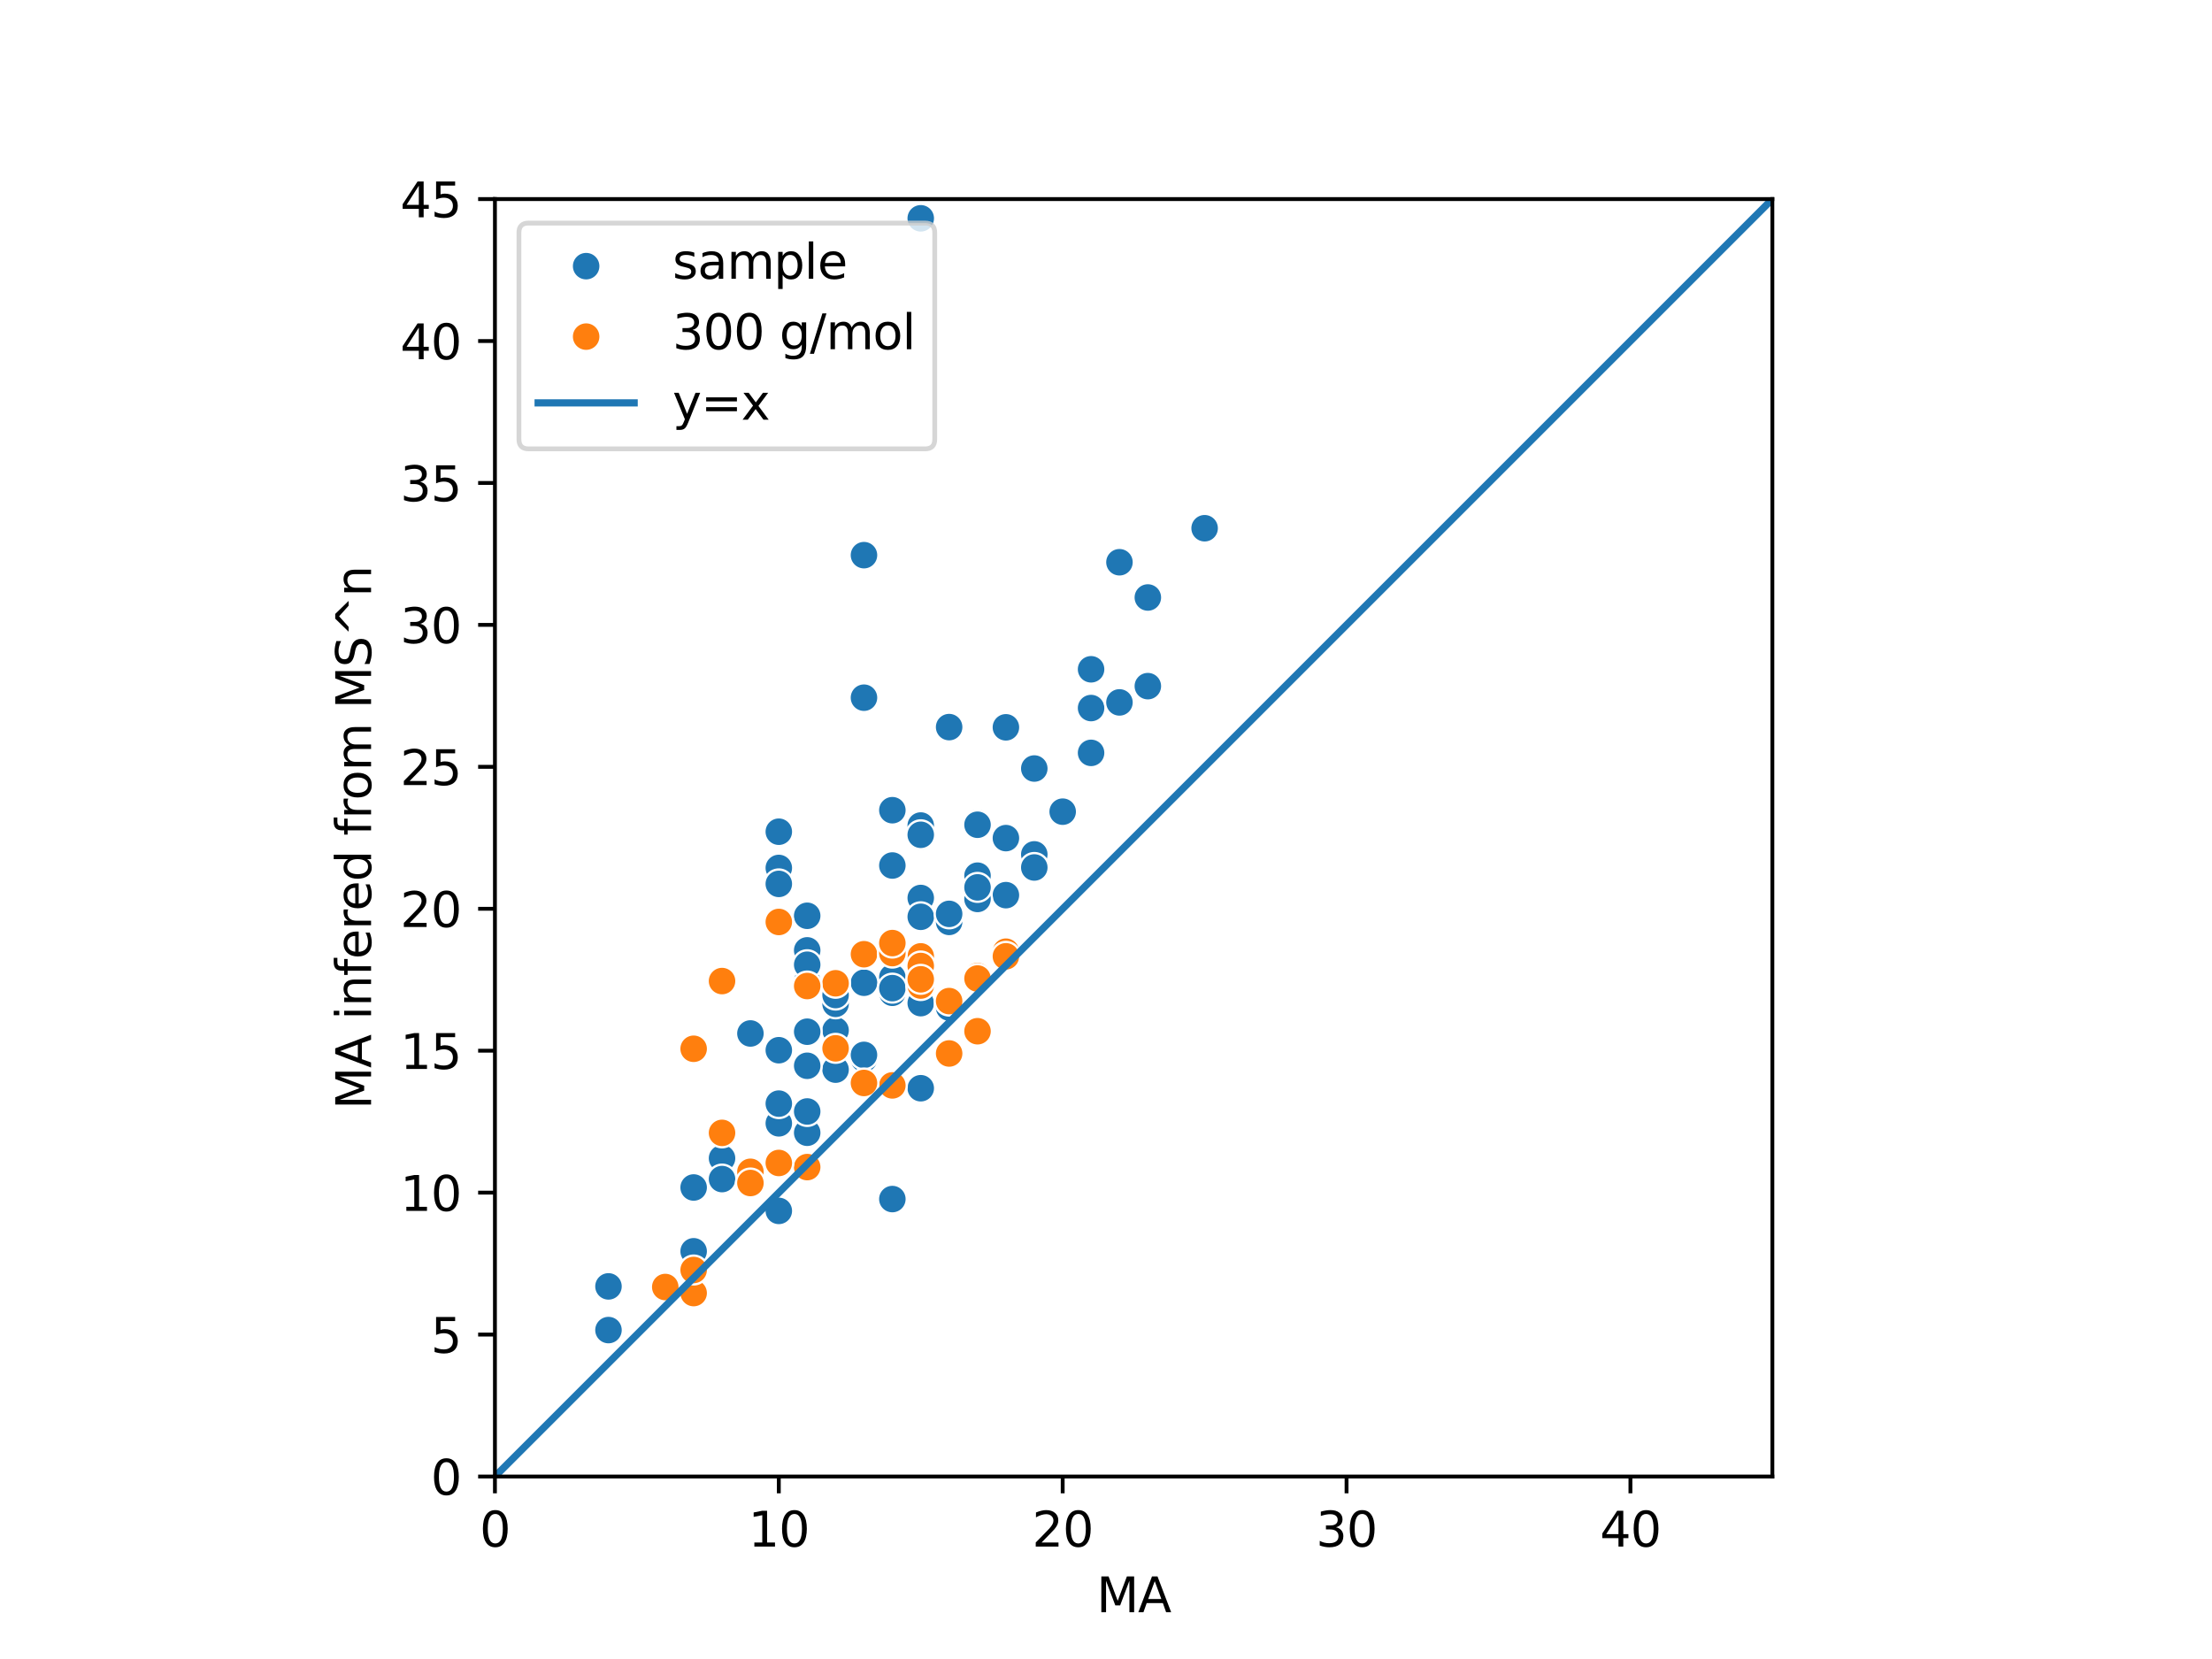<?xml version="1.0" encoding="utf-8" standalone="no"?>
<!DOCTYPE svg PUBLIC "-//W3C//DTD SVG 1.1//EN"
  "http://www.w3.org/Graphics/SVG/1.1/DTD/svg11.dtd">
<svg xmlns:xlink="http://www.w3.org/1999/xlink" width="460.8pt" height="345.6pt" viewBox="0 0 460.8 345.6" xmlns="http://www.w3.org/2000/svg" version="1.1">
 <defs>
  <style type="text/css">*{stroke-linejoin: round; stroke-linecap: butt}</style>
 </defs>
 <g id="figure_1">
  <g id="patch_1">
   <path d="M 0 345.6 
L 460.8 345.6 
L 460.8 0 
L 0 0 
z
" style="fill: #ffffff"/>
  </g>
  <g id="axes_1">
   <g id="patch_2">
    <path d="M 103.104 307.584 
L 369.216 307.584 
L 369.216 41.472 
L 103.104 41.472 
z
" style="fill: #ffffff"/>
   </g>
   <g id="PathCollection_1">
    <defs>
     <path id="mfd92e791ee" d="M 0 3 
C 0.796 3 1.559 2.684 2.121 2.121 
C 2.684 1.559 3 0.796 3 0 
C 3 -0.796 2.684 -1.559 2.121 -2.121 
C 1.559 -2.684 0.796 -3 0 -3 
C -0.796 -3 -1.559 -2.684 -2.121 -2.121 
C -2.684 -1.559 -3 -0.796 -3 0 
C -3 0.796 -2.684 1.559 -2.121 2.121 
C -1.559 2.684 -0.796 3 0 3 
z
" style="stroke: #ffffff; stroke-width: 0.48"/>
    </defs>
    <g clip-path="url(#p216f25a25f)">
     <use xlink:href="#mfd92e791ee" x="239.117" y="124.468" style="fill: #1f77b4; stroke: #ffffff; stroke-width: 0.48"/>
     <use xlink:href="#mfd92e791ee" x="203.635" y="171.425" style="fill: #1f77b4; stroke: #ffffff; stroke-width: 0.48"/>
     <use xlink:href="#mfd92e791ee" x="215.462" y="177.982" style="fill: #1f77b4; stroke: #ffffff; stroke-width: 0.48"/>
     <use xlink:href="#mfd92e791ee" x="162.24" y="180.811" style="fill: #1f77b4; stroke: #ffffff; stroke-width: 0.48"/>
     <use xlink:href="#mfd92e791ee" x="162.24" y="173.261" style="fill: #1f77b4; stroke: #ffffff; stroke-width: 0.48"/>
     <use xlink:href="#mfd92e791ee" x="191.808" y="171.971" style="fill: #1f77b4; stroke: #ffffff; stroke-width: 0.48"/>
     <use xlink:href="#mfd92e791ee" x="179.981" y="220.594" style="fill: #1f77b4; stroke: #ffffff; stroke-width: 0.48"/>
     <use xlink:href="#mfd92e791ee" x="162.24" y="218.779" style="fill: #1f77b4; stroke: #ffffff; stroke-width: 0.48"/>
     <use xlink:href="#mfd92e791ee" x="179.981" y="219.753" style="fill: #1f77b4; stroke: #ffffff; stroke-width: 0.48"/>
     <use xlink:href="#mfd92e791ee" x="185.894" y="168.781" style="fill: #1f77b4; stroke: #ffffff; stroke-width: 0.48"/>
     <use xlink:href="#mfd92e791ee" x="191.808" y="45.479" style="fill: #1f77b4; stroke: #ffffff; stroke-width: 0.48"/>
     <use xlink:href="#mfd92e791ee" x="174.067" y="214.642" style="fill: #1f77b4; stroke: #ffffff; stroke-width: 0.48"/>
     <use xlink:href="#mfd92e791ee" x="174.067" y="209.119" style="fill: #1f77b4; stroke: #ffffff; stroke-width: 0.48"/>
     <use xlink:href="#mfd92e791ee" x="197.722" y="192.05" style="fill: #1f77b4; stroke: #ffffff; stroke-width: 0.48"/>
     <use xlink:href="#mfd92e791ee" x="156.326" y="215.289" style="fill: #1f77b4; stroke: #ffffff; stroke-width: 0.48"/>
     <use xlink:href="#mfd92e791ee" x="203.635" y="182.418" style="fill: #1f77b4; stroke: #ffffff; stroke-width: 0.48"/>
     <use xlink:href="#mfd92e791ee" x="185.894" y="203.589" style="fill: #1f77b4; stroke: #ffffff; stroke-width: 0.48"/>
     <use xlink:href="#mfd92e791ee" x="191.808" y="187.068" style="fill: #1f77b4; stroke: #ffffff; stroke-width: 0.48"/>
     <use xlink:href="#mfd92e791ee" x="250.944" y="110.04" style="fill: #1f77b4; stroke: #ffffff; stroke-width: 0.48"/>
     <use xlink:href="#mfd92e791ee" x="150.413" y="241.291" style="fill: #1f77b4; stroke: #ffffff; stroke-width: 0.48"/>
     <use xlink:href="#mfd92e791ee" x="191.808" y="190.985" style="fill: #1f77b4; stroke: #ffffff; stroke-width: 0.48"/>
     <use xlink:href="#mfd92e791ee" x="239.117" y="142.936" style="fill: #1f77b4; stroke: #ffffff; stroke-width: 0.48"/>
     <use xlink:href="#mfd92e791ee" x="227.29" y="147.501" style="fill: #1f77b4; stroke: #ffffff; stroke-width: 0.48"/>
     <use xlink:href="#mfd92e791ee" x="227.29" y="139.426" style="fill: #1f77b4; stroke: #ffffff; stroke-width: 0.48"/>
     <use xlink:href="#mfd92e791ee" x="197.722" y="151.47" style="fill: #1f77b4; stroke: #ffffff; stroke-width: 0.48"/>
     <use xlink:href="#mfd92e791ee" x="233.203" y="146.324" style="fill: #1f77b4; stroke: #ffffff; stroke-width: 0.48"/>
     <use xlink:href="#mfd92e791ee" x="168.154" y="197.978" style="fill: #1f77b4; stroke: #ffffff; stroke-width: 0.48"/>
     <use xlink:href="#mfd92e791ee" x="191.808" y="174.271" style="fill: #1f77b4; stroke: #ffffff; stroke-width: 0.48"/>
     <use xlink:href="#mfd92e791ee" x="221.376" y="169.085" style="fill: #1f77b4; stroke: #ffffff; stroke-width: 0.48"/>
     <use xlink:href="#mfd92e791ee" x="185.894" y="206.818" style="fill: #1f77b4; stroke: #ffffff; stroke-width: 0.48"/>
     <use xlink:href="#mfd92e791ee" x="162.24" y="234.01" style="fill: #1f77b4; stroke: #ffffff; stroke-width: 0.48"/>
     <use xlink:href="#mfd92e791ee" x="168.154" y="214.923" style="fill: #1f77b4; stroke: #ffffff; stroke-width: 0.48"/>
     <use xlink:href="#mfd92e791ee" x="197.722" y="190.376" style="fill: #1f77b4; stroke: #ffffff; stroke-width: 0.48"/>
     <use xlink:href="#mfd92e791ee" x="144.499" y="260.666" style="fill: #1f77b4; stroke: #ffffff; stroke-width: 0.48"/>
     <use xlink:href="#mfd92e791ee" x="179.981" y="204.722" style="fill: #1f77b4; stroke: #ffffff; stroke-width: 0.48"/>
     <use xlink:href="#mfd92e791ee" x="227.29" y="156.837" style="fill: #1f77b4; stroke: #ffffff; stroke-width: 0.48"/>
     <use xlink:href="#mfd92e791ee" x="168.154" y="231.54" style="fill: #1f77b4; stroke: #ffffff; stroke-width: 0.48"/>
     <use xlink:href="#mfd92e791ee" x="191.808" y="173.901" style="fill: #1f77b4; stroke: #ffffff; stroke-width: 0.48"/>
     <use xlink:href="#mfd92e791ee" x="191.808" y="208.972" style="fill: #1f77b4; stroke: #ffffff; stroke-width: 0.48"/>
     <use xlink:href="#mfd92e791ee" x="191.808" y="226.698" style="fill: #1f77b4; stroke: #ffffff; stroke-width: 0.48"/>
     <use xlink:href="#mfd92e791ee" x="162.24" y="229.902" style="fill: #1f77b4; stroke: #ffffff; stroke-width: 0.48"/>
     <use xlink:href="#mfd92e791ee" x="168.154" y="190.774" style="fill: #1f77b4; stroke: #ffffff; stroke-width: 0.48"/>
     <use xlink:href="#mfd92e791ee" x="174.067" y="222.826" style="fill: #1f77b4; stroke: #ffffff; stroke-width: 0.48"/>
     <use xlink:href="#mfd92e791ee" x="215.462" y="180.711" style="fill: #1f77b4; stroke: #ffffff; stroke-width: 0.48"/>
     <use xlink:href="#mfd92e791ee" x="185.894" y="249.788" style="fill: #1f77b4; stroke: #ffffff; stroke-width: 0.48"/>
     <use xlink:href="#mfd92e791ee" x="215.462" y="160.097" style="fill: #1f77b4; stroke: #ffffff; stroke-width: 0.48"/>
     <use xlink:href="#mfd92e791ee" x="168.154" y="235.974" style="fill: #1f77b4; stroke: #ffffff; stroke-width: 0.48"/>
     <use xlink:href="#mfd92e791ee" x="209.549" y="174.593" style="fill: #1f77b4; stroke: #ffffff; stroke-width: 0.48"/>
     <use xlink:href="#mfd92e791ee" x="126.758" y="277.08" style="fill: #1f77b4; stroke: #ffffff; stroke-width: 0.48"/>
     <use xlink:href="#mfd92e791ee" x="126.758" y="267.979" style="fill: #1f77b4; stroke: #ffffff; stroke-width: 0.48"/>
     <use xlink:href="#mfd92e791ee" x="168.154" y="204.408" style="fill: #1f77b4; stroke: #ffffff; stroke-width: 0.48"/>
     <use xlink:href="#mfd92e791ee" x="144.499" y="247.376" style="fill: #1f77b4; stroke: #ffffff; stroke-width: 0.48"/>
     <use xlink:href="#mfd92e791ee" x="150.413" y="245.623" style="fill: #1f77b4; stroke: #ffffff; stroke-width: 0.48"/>
     <use xlink:href="#mfd92e791ee" x="209.549" y="186.476" style="fill: #1f77b4; stroke: #ffffff; stroke-width: 0.48"/>
     <use xlink:href="#mfd92e791ee" x="185.894" y="205.847" style="fill: #1f77b4; stroke: #ffffff; stroke-width: 0.48"/>
     <use xlink:href="#mfd92e791ee" x="209.549" y="151.515" style="fill: #1f77b4; stroke: #ffffff; stroke-width: 0.48"/>
     <use xlink:href="#mfd92e791ee" x="233.203" y="117.126" style="fill: #1f77b4; stroke: #ffffff; stroke-width: 0.48"/>
     <use xlink:href="#mfd92e791ee" x="203.635" y="171.811" style="fill: #1f77b4; stroke: #ffffff; stroke-width: 0.48"/>
     <use xlink:href="#mfd92e791ee" x="203.635" y="187.267" style="fill: #1f77b4; stroke: #ffffff; stroke-width: 0.48"/>
     <use xlink:href="#mfd92e791ee" x="174.067" y="206.457" style="fill: #1f77b4; stroke: #ffffff; stroke-width: 0.48"/>
     <use xlink:href="#mfd92e791ee" x="168.154" y="222.021" style="fill: #1f77b4; stroke: #ffffff; stroke-width: 0.48"/>
     <use xlink:href="#mfd92e791ee" x="162.24" y="252.251" style="fill: #1f77b4; stroke: #ffffff; stroke-width: 0.48"/>
     <use xlink:href="#mfd92e791ee" x="203.635" y="184.859" style="fill: #1f77b4; stroke: #ffffff; stroke-width: 0.48"/>
     <use xlink:href="#mfd92e791ee" x="185.894" y="180.302" style="fill: #1f77b4; stroke: #ffffff; stroke-width: 0.48"/>
     <use xlink:href="#mfd92e791ee" x="162.24" y="184.133" style="fill: #1f77b4; stroke: #ffffff; stroke-width: 0.48"/>
     <use xlink:href="#mfd92e791ee" x="197.722" y="209.886" style="fill: #1f77b4; stroke: #ffffff; stroke-width: 0.48"/>
     <use xlink:href="#mfd92e791ee" x="174.067" y="207.287" style="fill: #1f77b4; stroke: #ffffff; stroke-width: 0.48"/>
     <use xlink:href="#mfd92e791ee" x="179.981" y="145.341" style="fill: #1f77b4; stroke: #ffffff; stroke-width: 0.48"/>
     <use xlink:href="#mfd92e791ee" x="179.981" y="115.65" style="fill: #1f77b4; stroke: #ffffff; stroke-width: 0.48"/>
     <use xlink:href="#mfd92e791ee" x="168.154" y="200.971" style="fill: #1f77b4; stroke: #ffffff; stroke-width: 0.48"/>
     <use xlink:href="#mfd92e791ee" x="168.154" y="231.54" style="fill: #1f77b4; stroke: #ffffff; stroke-width: 0.48"/>
    </g>
   </g>
   <g id="PathCollection_2">
    <defs>
     <path id="m460947b43f" d="M 0 3 
C 0.796 3 1.559 2.684 2.121 2.121 
C 2.684 1.559 3 0.796 3 0 
C 3 -0.796 2.684 -1.559 2.121 -2.121 
C 1.559 -2.684 0.796 -3 0 -3 
C -0.796 -3 -1.559 -2.684 -2.121 -2.121 
C -2.684 -1.559 -3 -0.796 -3 0 
C -3 0.796 -2.684 1.559 -2.121 2.121 
C -1.559 2.684 -0.796 3 0 3 
z
" style="stroke: #ffffff; stroke-width: 0.48"/>
    </defs>
    <g clip-path="url(#p216f25a25f)">
     <use xlink:href="#m460947b43f" x="144.499" y="269.37" style="fill: #ff7f0e; stroke: #ffffff; stroke-width: 0.48"/>
     <use xlink:href="#m460947b43f" x="197.722" y="208.544" style="fill: #ff7f0e; stroke: #ffffff; stroke-width: 0.48"/>
     <use xlink:href="#m460947b43f" x="203.635" y="214.823" style="fill: #ff7f0e; stroke: #ffffff; stroke-width: 0.48"/>
     <use xlink:href="#m460947b43f" x="191.808" y="199.228" style="fill: #ff7f0e; stroke: #ffffff; stroke-width: 0.48"/>
     <use xlink:href="#m460947b43f" x="179.981" y="198.783" style="fill: #ff7f0e; stroke: #ffffff; stroke-width: 0.48"/>
     <use xlink:href="#m460947b43f" x="197.722" y="219.458" style="fill: #ff7f0e; stroke: #ffffff; stroke-width: 0.48"/>
     <use xlink:href="#m460947b43f" x="209.549" y="198.254" style="fill: #ff7f0e; stroke: #ffffff; stroke-width: 0.48"/>
     <use xlink:href="#m460947b43f" x="191.808" y="205.31" style="fill: #ff7f0e; stroke: #ffffff; stroke-width: 0.48"/>
     <use xlink:href="#m460947b43f" x="162.24" y="192.063" style="fill: #ff7f0e; stroke: #ffffff; stroke-width: 0.48"/>
     <use xlink:href="#m460947b43f" x="150.413" y="204.374" style="fill: #ff7f0e; stroke: #ffffff; stroke-width: 0.48"/>
     <use xlink:href="#m460947b43f" x="209.549" y="199.218" style="fill: #ff7f0e; stroke: #ffffff; stroke-width: 0.48"/>
     <use xlink:href="#m460947b43f" x="174.067" y="204.836" style="fill: #ff7f0e; stroke: #ffffff; stroke-width: 0.48"/>
     <use xlink:href="#m460947b43f" x="185.894" y="226.109" style="fill: #ff7f0e; stroke: #ffffff; stroke-width: 0.48"/>
     <use xlink:href="#m460947b43f" x="168.154" y="243.128" style="fill: #ff7f0e; stroke: #ffffff; stroke-width: 0.48"/>
     <use xlink:href="#m460947b43f" x="185.894" y="198.548" style="fill: #ff7f0e; stroke: #ffffff; stroke-width: 0.48"/>
     <use xlink:href="#m460947b43f" x="191.808" y="201.236" style="fill: #ff7f0e; stroke: #ffffff; stroke-width: 0.48"/>
     <use xlink:href="#m460947b43f" x="138.586" y="268.11" style="fill: #ff7f0e; stroke: #ffffff; stroke-width: 0.48"/>
     <use xlink:href="#m460947b43f" x="185.894" y="196.46" style="fill: #ff7f0e; stroke: #ffffff; stroke-width: 0.48"/>
     <use xlink:href="#m460947b43f" x="144.499" y="264.565" style="fill: #ff7f0e; stroke: #ffffff; stroke-width: 0.48"/>
     <use xlink:href="#m460947b43f" x="179.981" y="225.602" style="fill: #ff7f0e; stroke: #ffffff; stroke-width: 0.48"/>
     <use xlink:href="#m460947b43f" x="144.499" y="218.479" style="fill: #ff7f0e; stroke: #ffffff; stroke-width: 0.48"/>
     <use xlink:href="#m460947b43f" x="191.808" y="204.01" style="fill: #ff7f0e; stroke: #ffffff; stroke-width: 0.48"/>
     <use xlink:href="#m460947b43f" x="162.24" y="242.269" style="fill: #ff7f0e; stroke: #ffffff; stroke-width: 0.48"/>
     <use xlink:href="#m460947b43f" x="203.635" y="203.326" style="fill: #ff7f0e; stroke: #ffffff; stroke-width: 0.48"/>
     <use xlink:href="#m460947b43f" x="168.154" y="205.409" style="fill: #ff7f0e; stroke: #ffffff; stroke-width: 0.48"/>
     <use xlink:href="#m460947b43f" x="174.067" y="218.388" style="fill: #ff7f0e; stroke: #ffffff; stroke-width: 0.48"/>
     <use xlink:href="#m460947b43f" x="150.413" y="235.999" style="fill: #ff7f0e; stroke: #ffffff; stroke-width: 0.48"/>
     <use xlink:href="#m460947b43f" x="156.326" y="244.11" style="fill: #ff7f0e; stroke: #ffffff; stroke-width: 0.48"/>
     <use xlink:href="#m460947b43f" x="156.326" y="246.443" style="fill: #ff7f0e; stroke: #ffffff; stroke-width: 0.48"/>
     <use xlink:href="#m460947b43f" x="203.635" y="203.843" style="fill: #ff7f0e; stroke: #ffffff; stroke-width: 0.48"/>
    </g>
   </g>
   <g id="PolyCollection_1"/>
   <g id="matplotlib.axis_1">
    <g id="xtick_1">
     <g id="line2d_1">
      <defs>
       <path id="m823c37d76c" d="M 0 0 
L 0 3.5 
" style="stroke: #000000; stroke-width: 0.8"/>
      </defs>
      <g>
       <use xlink:href="#m823c37d76c" x="103.104" y="307.584" style="stroke: #000000; stroke-width: 0.8"/>
      </g>
     </g>
     <g id="text_1">
      <!-- 0 -->
      <g transform="translate(99.923 322.182) scale(0.1 -0.1)">
       <defs>
        <path id="DejaVuSans-30" d="M 2034 4250 
Q 1547 4250 1301 3770 
Q 1056 3291 1056 2328 
Q 1056 1369 1301 889 
Q 1547 409 2034 409 
Q 2525 409 2770 889 
Q 3016 1369 3016 2328 
Q 3016 3291 2770 3770 
Q 2525 4250 2034 4250 
z
M 2034 4750 
Q 2819 4750 3233 4129 
Q 3647 3509 3647 2328 
Q 3647 1150 3233 529 
Q 2819 -91 2034 -91 
Q 1250 -91 836 529 
Q 422 1150 422 2328 
Q 422 3509 836 4129 
Q 1250 4750 2034 4750 
z
" transform="scale(0.016)"/>
       </defs>
       <use xlink:href="#DejaVuSans-30"/>
      </g>
     </g>
    </g>
    <g id="xtick_2">
     <g id="line2d_2">
      <g>
       <use xlink:href="#m823c37d76c" x="162.24" y="307.584" style="stroke: #000000; stroke-width: 0.8"/>
      </g>
     </g>
     <g id="text_2">
      <!-- 10 -->
      <g transform="translate(155.877 322.182) scale(0.1 -0.1)">
       <defs>
        <path id="DejaVuSans-31" d="M 794 531 
L 1825 531 
L 1825 4091 
L 703 3866 
L 703 4441 
L 1819 4666 
L 2450 4666 
L 2450 531 
L 3481 531 
L 3481 0 
L 794 0 
L 794 531 
z
" transform="scale(0.016)"/>
       </defs>
       <use xlink:href="#DejaVuSans-31"/>
       <use xlink:href="#DejaVuSans-30" x="63.623"/>
      </g>
     </g>
    </g>
    <g id="xtick_3">
     <g id="line2d_3">
      <g>
       <use xlink:href="#m823c37d76c" x="221.376" y="307.584" style="stroke: #000000; stroke-width: 0.8"/>
      </g>
     </g>
     <g id="text_3">
      <!-- 20 -->
      <g transform="translate(215.013 322.182) scale(0.1 -0.1)">
       <defs>
        <path id="DejaVuSans-32" d="M 1228 531 
L 3431 531 
L 3431 0 
L 469 0 
L 469 531 
Q 828 903 1448 1529 
Q 2069 2156 2228 2338 
Q 2531 2678 2651 2914 
Q 2772 3150 2772 3378 
Q 2772 3750 2511 3984 
Q 2250 4219 1831 4219 
Q 1534 4219 1204 4116 
Q 875 4013 500 3803 
L 500 4441 
Q 881 4594 1212 4672 
Q 1544 4750 1819 4750 
Q 2544 4750 2975 4387 
Q 3406 4025 3406 3419 
Q 3406 3131 3298 2873 
Q 3191 2616 2906 2266 
Q 2828 2175 2409 1742 
Q 1991 1309 1228 531 
z
" transform="scale(0.016)"/>
       </defs>
       <use xlink:href="#DejaVuSans-32"/>
       <use xlink:href="#DejaVuSans-30" x="63.623"/>
      </g>
     </g>
    </g>
    <g id="xtick_4">
     <g id="line2d_4">
      <g>
       <use xlink:href="#m823c37d76c" x="280.512" y="307.584" style="stroke: #000000; stroke-width: 0.8"/>
      </g>
     </g>
     <g id="text_4">
      <!-- 30 -->
      <g transform="translate(274.149 322.182) scale(0.1 -0.1)">
       <defs>
        <path id="DejaVuSans-33" d="M 2597 2516 
Q 3050 2419 3304 2112 
Q 3559 1806 3559 1356 
Q 3559 666 3084 287 
Q 2609 -91 1734 -91 
Q 1441 -91 1130 -33 
Q 819 25 488 141 
L 488 750 
Q 750 597 1062 519 
Q 1375 441 1716 441 
Q 2309 441 2620 675 
Q 2931 909 2931 1356 
Q 2931 1769 2642 2001 
Q 2353 2234 1838 2234 
L 1294 2234 
L 1294 2753 
L 1863 2753 
Q 2328 2753 2575 2939 
Q 2822 3125 2822 3475 
Q 2822 3834 2567 4026 
Q 2313 4219 1838 4219 
Q 1578 4219 1281 4162 
Q 984 4106 628 3988 
L 628 4550 
Q 988 4650 1302 4700 
Q 1616 4750 1894 4750 
Q 2613 4750 3031 4423 
Q 3450 4097 3450 3541 
Q 3450 3153 3228 2886 
Q 3006 2619 2597 2516 
z
" transform="scale(0.016)"/>
       </defs>
       <use xlink:href="#DejaVuSans-33"/>
       <use xlink:href="#DejaVuSans-30" x="63.623"/>
      </g>
     </g>
    </g>
    <g id="xtick_5">
     <g id="line2d_5">
      <g>
       <use xlink:href="#m823c37d76c" x="339.648" y="307.584" style="stroke: #000000; stroke-width: 0.8"/>
      </g>
     </g>
     <g id="text_5">
      <!-- 40 -->
      <g transform="translate(333.286 322.182) scale(0.1 -0.1)">
       <defs>
        <path id="DejaVuSans-34" d="M 2419 4116 
L 825 1625 
L 2419 1625 
L 2419 4116 
z
M 2253 4666 
L 3047 4666 
L 3047 1625 
L 3713 1625 
L 3713 1100 
L 3047 1100 
L 3047 0 
L 2419 0 
L 2419 1100 
L 313 1100 
L 313 1709 
L 2253 4666 
z
" transform="scale(0.016)"/>
       </defs>
       <use xlink:href="#DejaVuSans-34"/>
       <use xlink:href="#DejaVuSans-30" x="63.623"/>
      </g>
     </g>
    </g>
    <g id="text_6">
     <!-- MA -->
     <g transform="translate(228.426 335.861) scale(0.1 -0.1)">
      <defs>
       <path id="DejaVuSans-4d" d="M 628 4666 
L 1569 4666 
L 2759 1491 
L 3956 4666 
L 4897 4666 
L 4897 0 
L 4281 0 
L 4281 4097 
L 3078 897 
L 2444 897 
L 1241 4097 
L 1241 0 
L 628 0 
L 628 4666 
z
" transform="scale(0.016)"/>
       <path id="DejaVuSans-41" d="M 2188 4044 
L 1331 1722 
L 3047 1722 
L 2188 4044 
z
M 1831 4666 
L 2547 4666 
L 4325 0 
L 3669 0 
L 3244 1197 
L 1141 1197 
L 716 0 
L 50 0 
L 1831 4666 
z
" transform="scale(0.016)"/>
      </defs>
      <use xlink:href="#DejaVuSans-4d"/>
      <use xlink:href="#DejaVuSans-41" x="86.279"/>
     </g>
    </g>
   </g>
   <g id="matplotlib.axis_2">
    <g id="ytick_1">
     <g id="line2d_6">
      <defs>
       <path id="mf40c6fdaac" d="M 0 0 
L -3.5 0 
" style="stroke: #000000; stroke-width: 0.8"/>
      </defs>
      <g>
       <use xlink:href="#mf40c6fdaac" x="103.104" y="307.584" style="stroke: #000000; stroke-width: 0.8"/>
      </g>
     </g>
     <g id="text_7">
      <!-- 0 -->
      <g transform="translate(89.742 311.383) scale(0.1 -0.1)">
       <use xlink:href="#DejaVuSans-30"/>
      </g>
     </g>
    </g>
    <g id="ytick_2">
     <g id="line2d_7">
      <g>
       <use xlink:href="#mf40c6fdaac" x="103.104" y="278.016" style="stroke: #000000; stroke-width: 0.8"/>
      </g>
     </g>
     <g id="text_8">
      <!-- 5 -->
      <g transform="translate(89.742 281.815) scale(0.1 -0.1)">
       <defs>
        <path id="DejaVuSans-35" d="M 691 4666 
L 3169 4666 
L 3169 4134 
L 1269 4134 
L 1269 2991 
Q 1406 3038 1543 3061 
Q 1681 3084 1819 3084 
Q 2600 3084 3056 2656 
Q 3513 2228 3513 1497 
Q 3513 744 3044 326 
Q 2575 -91 1722 -91 
Q 1428 -91 1123 -41 
Q 819 9 494 109 
L 494 744 
Q 775 591 1075 516 
Q 1375 441 1709 441 
Q 2250 441 2565 725 
Q 2881 1009 2881 1497 
Q 2881 1984 2565 2268 
Q 2250 2553 1709 2553 
Q 1456 2553 1204 2497 
Q 953 2441 691 2322 
L 691 4666 
z
" transform="scale(0.016)"/>
       </defs>
       <use xlink:href="#DejaVuSans-35"/>
      </g>
     </g>
    </g>
    <g id="ytick_3">
     <g id="line2d_8">
      <g>
       <use xlink:href="#mf40c6fdaac" x="103.104" y="248.448" style="stroke: #000000; stroke-width: 0.8"/>
      </g>
     </g>
     <g id="text_9">
      <!-- 10 -->
      <g transform="translate(83.379 252.247) scale(0.1 -0.1)">
       <use xlink:href="#DejaVuSans-31"/>
       <use xlink:href="#DejaVuSans-30" x="63.623"/>
      </g>
     </g>
    </g>
    <g id="ytick_4">
     <g id="line2d_9">
      <g>
       <use xlink:href="#mf40c6fdaac" x="103.104" y="218.88" style="stroke: #000000; stroke-width: 0.8"/>
      </g>
     </g>
     <g id="text_10">
      <!-- 15 -->
      <g transform="translate(83.379 222.679) scale(0.1 -0.1)">
       <use xlink:href="#DejaVuSans-31"/>
       <use xlink:href="#DejaVuSans-35" x="63.623"/>
      </g>
     </g>
    </g>
    <g id="ytick_5">
     <g id="line2d_10">
      <g>
       <use xlink:href="#mf40c6fdaac" x="103.104" y="189.312" style="stroke: #000000; stroke-width: 0.8"/>
      </g>
     </g>
     <g id="text_11">
      <!-- 20 -->
      <g transform="translate(83.379 193.111) scale(0.1 -0.1)">
       <use xlink:href="#DejaVuSans-32"/>
       <use xlink:href="#DejaVuSans-30" x="63.623"/>
      </g>
     </g>
    </g>
    <g id="ytick_6">
     <g id="line2d_11">
      <g>
       <use xlink:href="#mf40c6fdaac" x="103.104" y="159.744" style="stroke: #000000; stroke-width: 0.8"/>
      </g>
     </g>
     <g id="text_12">
      <!-- 25 -->
      <g transform="translate(83.379 163.543) scale(0.1 -0.1)">
       <use xlink:href="#DejaVuSans-32"/>
       <use xlink:href="#DejaVuSans-35" x="63.623"/>
      </g>
     </g>
    </g>
    <g id="ytick_7">
     <g id="line2d_12">
      <g>
       <use xlink:href="#mf40c6fdaac" x="103.104" y="130.176" style="stroke: #000000; stroke-width: 0.8"/>
      </g>
     </g>
     <g id="text_13">
      <!-- 30 -->
      <g transform="translate(83.379 133.975) scale(0.1 -0.1)">
       <use xlink:href="#DejaVuSans-33"/>
       <use xlink:href="#DejaVuSans-30" x="63.623"/>
      </g>
     </g>
    </g>
    <g id="ytick_8">
     <g id="line2d_13">
      <g>
       <use xlink:href="#mf40c6fdaac" x="103.104" y="100.608" style="stroke: #000000; stroke-width: 0.8"/>
      </g>
     </g>
     <g id="text_14">
      <!-- 35 -->
      <g transform="translate(83.379 104.407) scale(0.1 -0.1)">
       <use xlink:href="#DejaVuSans-33"/>
       <use xlink:href="#DejaVuSans-35" x="63.623"/>
      </g>
     </g>
    </g>
    <g id="ytick_9">
     <g id="line2d_14">
      <g>
       <use xlink:href="#mf40c6fdaac" x="103.104" y="71.04" style="stroke: #000000; stroke-width: 0.8"/>
      </g>
     </g>
     <g id="text_15">
      <!-- 40 -->
      <g transform="translate(83.379 74.839) scale(0.1 -0.1)">
       <use xlink:href="#DejaVuSans-34"/>
       <use xlink:href="#DejaVuSans-30" x="63.623"/>
      </g>
     </g>
    </g>
    <g id="ytick_10">
     <g id="line2d_15">
      <g>
       <use xlink:href="#mf40c6fdaac" x="103.104" y="41.472" style="stroke: #000000; stroke-width: 0.8"/>
      </g>
     </g>
     <g id="text_16">
      <!-- 45 -->
      <g transform="translate(83.379 45.271) scale(0.1 -0.1)">
       <use xlink:href="#DejaVuSans-34"/>
       <use xlink:href="#DejaVuSans-35" x="63.623"/>
      </g>
     </g>
    </g>
    <g id="text_17">
     <!-- MA infered from MS^n -->
     <g transform="translate(77.299 231.098) rotate(-90) scale(0.1 -0.1)">
      <defs>
       <path id="DejaVuSans-20" transform="scale(0.016)"/>
       <path id="DejaVuSans-69" d="M 603 3500 
L 1178 3500 
L 1178 0 
L 603 0 
L 603 3500 
z
M 603 4863 
L 1178 4863 
L 1178 4134 
L 603 4134 
L 603 4863 
z
" transform="scale(0.016)"/>
       <path id="DejaVuSans-6e" d="M 3513 2113 
L 3513 0 
L 2938 0 
L 2938 2094 
Q 2938 2591 2744 2837 
Q 2550 3084 2163 3084 
Q 1697 3084 1428 2787 
Q 1159 2491 1159 1978 
L 1159 0 
L 581 0 
L 581 3500 
L 1159 3500 
L 1159 2956 
Q 1366 3272 1645 3428 
Q 1925 3584 2291 3584 
Q 2894 3584 3203 3211 
Q 3513 2838 3513 2113 
z
" transform="scale(0.016)"/>
       <path id="DejaVuSans-66" d="M 2375 4863 
L 2375 4384 
L 1825 4384 
Q 1516 4384 1395 4259 
Q 1275 4134 1275 3809 
L 1275 3500 
L 2222 3500 
L 2222 3053 
L 1275 3053 
L 1275 0 
L 697 0 
L 697 3053 
L 147 3053 
L 147 3500 
L 697 3500 
L 697 3744 
Q 697 4328 969 4595 
Q 1241 4863 1831 4863 
L 2375 4863 
z
" transform="scale(0.016)"/>
       <path id="DejaVuSans-65" d="M 3597 1894 
L 3597 1613 
L 953 1613 
Q 991 1019 1311 708 
Q 1631 397 2203 397 
Q 2534 397 2845 478 
Q 3156 559 3463 722 
L 3463 178 
Q 3153 47 2828 -22 
Q 2503 -91 2169 -91 
Q 1331 -91 842 396 
Q 353 884 353 1716 
Q 353 2575 817 3079 
Q 1281 3584 2069 3584 
Q 2775 3584 3186 3129 
Q 3597 2675 3597 1894 
z
M 3022 2063 
Q 3016 2534 2758 2815 
Q 2500 3097 2075 3097 
Q 1594 3097 1305 2825 
Q 1016 2553 972 2059 
L 3022 2063 
z
" transform="scale(0.016)"/>
       <path id="DejaVuSans-72" d="M 2631 2963 
Q 2534 3019 2420 3045 
Q 2306 3072 2169 3072 
Q 1681 3072 1420 2755 
Q 1159 2438 1159 1844 
L 1159 0 
L 581 0 
L 581 3500 
L 1159 3500 
L 1159 2956 
Q 1341 3275 1631 3429 
Q 1922 3584 2338 3584 
Q 2397 3584 2469 3576 
Q 2541 3569 2628 3553 
L 2631 2963 
z
" transform="scale(0.016)"/>
       <path id="DejaVuSans-64" d="M 2906 2969 
L 2906 4863 
L 3481 4863 
L 3481 0 
L 2906 0 
L 2906 525 
Q 2725 213 2448 61 
Q 2172 -91 1784 -91 
Q 1150 -91 751 415 
Q 353 922 353 1747 
Q 353 2572 751 3078 
Q 1150 3584 1784 3584 
Q 2172 3584 2448 3432 
Q 2725 3281 2906 2969 
z
M 947 1747 
Q 947 1113 1208 752 
Q 1469 391 1925 391 
Q 2381 391 2643 752 
Q 2906 1113 2906 1747 
Q 2906 2381 2643 2742 
Q 2381 3103 1925 3103 
Q 1469 3103 1208 2742 
Q 947 2381 947 1747 
z
" transform="scale(0.016)"/>
       <path id="DejaVuSans-6f" d="M 1959 3097 
Q 1497 3097 1228 2736 
Q 959 2375 959 1747 
Q 959 1119 1226 758 
Q 1494 397 1959 397 
Q 2419 397 2687 759 
Q 2956 1122 2956 1747 
Q 2956 2369 2687 2733 
Q 2419 3097 1959 3097 
z
M 1959 3584 
Q 2709 3584 3137 3096 
Q 3566 2609 3566 1747 
Q 3566 888 3137 398 
Q 2709 -91 1959 -91 
Q 1206 -91 779 398 
Q 353 888 353 1747 
Q 353 2609 779 3096 
Q 1206 3584 1959 3584 
z
" transform="scale(0.016)"/>
       <path id="DejaVuSans-6d" d="M 3328 2828 
Q 3544 3216 3844 3400 
Q 4144 3584 4550 3584 
Q 5097 3584 5394 3201 
Q 5691 2819 5691 2113 
L 5691 0 
L 5113 0 
L 5113 2094 
Q 5113 2597 4934 2840 
Q 4756 3084 4391 3084 
Q 3944 3084 3684 2787 
Q 3425 2491 3425 1978 
L 3425 0 
L 2847 0 
L 2847 2094 
Q 2847 2600 2669 2842 
Q 2491 3084 2119 3084 
Q 1678 3084 1418 2786 
Q 1159 2488 1159 1978 
L 1159 0 
L 581 0 
L 581 3500 
L 1159 3500 
L 1159 2956 
Q 1356 3278 1631 3431 
Q 1906 3584 2284 3584 
Q 2666 3584 2933 3390 
Q 3200 3197 3328 2828 
z
" transform="scale(0.016)"/>
       <path id="DejaVuSans-53" d="M 3425 4513 
L 3425 3897 
Q 3066 4069 2747 4153 
Q 2428 4238 2131 4238 
Q 1616 4238 1336 4038 
Q 1056 3838 1056 3469 
Q 1056 3159 1242 3001 
Q 1428 2844 1947 2747 
L 2328 2669 
Q 3034 2534 3370 2195 
Q 3706 1856 3706 1288 
Q 3706 609 3251 259 
Q 2797 -91 1919 -91 
Q 1588 -91 1214 -16 
Q 841 59 441 206 
L 441 856 
Q 825 641 1194 531 
Q 1563 422 1919 422 
Q 2459 422 2753 634 
Q 3047 847 3047 1241 
Q 3047 1584 2836 1778 
Q 2625 1972 2144 2069 
L 1759 2144 
Q 1053 2284 737 2584 
Q 422 2884 422 3419 
Q 422 4038 858 4394 
Q 1294 4750 2059 4750 
Q 2388 4750 2728 4690 
Q 3069 4631 3425 4513 
z
" transform="scale(0.016)"/>
       <path id="DejaVuSans-5e" d="M 2988 4666 
L 4684 2925 
L 4056 2925 
L 2681 4159 
L 1306 2925 
L 678 2925 
L 2375 4666 
L 2988 4666 
z
" transform="scale(0.016)"/>
      </defs>
      <use xlink:href="#DejaVuSans-4d"/>
      <use xlink:href="#DejaVuSans-41" x="86.279"/>
      <use xlink:href="#DejaVuSans-20" x="154.688"/>
      <use xlink:href="#DejaVuSans-69" x="186.475"/>
      <use xlink:href="#DejaVuSans-6e" x="214.258"/>
      <use xlink:href="#DejaVuSans-66" x="277.637"/>
      <use xlink:href="#DejaVuSans-65" x="312.842"/>
      <use xlink:href="#DejaVuSans-72" x="374.365"/>
      <use xlink:href="#DejaVuSans-65" x="413.229"/>
      <use xlink:href="#DejaVuSans-64" x="474.752"/>
      <use xlink:href="#DejaVuSans-20" x="538.229"/>
      <use xlink:href="#DejaVuSans-66" x="570.016"/>
      <use xlink:href="#DejaVuSans-72" x="605.221"/>
      <use xlink:href="#DejaVuSans-6f" x="644.084"/>
      <use xlink:href="#DejaVuSans-6d" x="705.266"/>
      <use xlink:href="#DejaVuSans-20" x="802.678"/>
      <use xlink:href="#DejaVuSans-4d" x="834.465"/>
      <use xlink:href="#DejaVuSans-53" x="920.744"/>
      <use xlink:href="#DejaVuSans-5e" x="984.221"/>
      <use xlink:href="#DejaVuSans-6e" x="1068.01"/>
     </g>
    </g>
   </g>
   <g id="line2d_16">
    <path d="M 103.104 307.584 
L 369.216 41.472 
" clip-path="url(#p216f25a25f)" style="fill: none; stroke: #1f77b4; stroke-width: 1.5; stroke-linecap: square"/>
   </g>
   <g id="patch_3">
    <path d="M 103.104 307.584 
L 103.104 41.472 
" style="fill: none; stroke: #000000; stroke-width: 0.8; stroke-linejoin: miter; stroke-linecap: square"/>
   </g>
   <g id="patch_4">
    <path d="M 369.216 307.584 
L 369.216 41.472 
" style="fill: none; stroke: #000000; stroke-width: 0.8; stroke-linejoin: miter; stroke-linecap: square"/>
   </g>
   <g id="patch_5">
    <path d="M 103.104 307.584 
L 369.216 307.584 
" style="fill: none; stroke: #000000; stroke-width: 0.8; stroke-linejoin: miter; stroke-linecap: square"/>
   </g>
   <g id="patch_6">
    <path d="M 103.104 41.472 
L 369.216 41.472 
" style="fill: none; stroke: #000000; stroke-width: 0.8; stroke-linejoin: miter; stroke-linecap: square"/>
   </g>
   <g id="legend_1">
    <g id="patch_7">
     <path d="M 110.104 93.506 
L 192.724 93.506 
Q 194.724 93.506 194.724 91.506 
L 194.724 48.472 
Q 194.724 46.472 192.724 46.472 
L 110.104 46.472 
Q 108.104 46.472 108.104 48.472 
L 108.104 91.506 
Q 108.104 93.506 110.104 93.506 
z
" style="fill: #ffffff; opacity: 0.8; stroke: #cccccc; stroke-linejoin: miter"/>
    </g>
    <g id="PathCollection_3">
     <g>
      <use xlink:href="#mfd92e791ee" x="122.104" y="55.445" style="fill: #1f77b4; stroke: #ffffff; stroke-width: 0.48"/>
     </g>
    </g>
    <g id="text_18">
     <!-- sample -->
     <g transform="translate(140.104 58.07) scale(0.1 -0.1)">
      <defs>
       <path id="DejaVuSans-73" d="M 2834 3397 
L 2834 2853 
Q 2591 2978 2328 3040 
Q 2066 3103 1784 3103 
Q 1356 3103 1142 2972 
Q 928 2841 928 2578 
Q 928 2378 1081 2264 
Q 1234 2150 1697 2047 
L 1894 2003 
Q 2506 1872 2764 1633 
Q 3022 1394 3022 966 
Q 3022 478 2636 193 
Q 2250 -91 1575 -91 
Q 1294 -91 989 -36 
Q 684 19 347 128 
L 347 722 
Q 666 556 975 473 
Q 1284 391 1588 391 
Q 1994 391 2212 530 
Q 2431 669 2431 922 
Q 2431 1156 2273 1281 
Q 2116 1406 1581 1522 
L 1381 1569 
Q 847 1681 609 1914 
Q 372 2147 372 2553 
Q 372 3047 722 3315 
Q 1072 3584 1716 3584 
Q 2034 3584 2315 3537 
Q 2597 3491 2834 3397 
z
" transform="scale(0.016)"/>
       <path id="DejaVuSans-61" d="M 2194 1759 
Q 1497 1759 1228 1600 
Q 959 1441 959 1056 
Q 959 750 1161 570 
Q 1363 391 1709 391 
Q 2188 391 2477 730 
Q 2766 1069 2766 1631 
L 2766 1759 
L 2194 1759 
z
M 3341 1997 
L 3341 0 
L 2766 0 
L 2766 531 
Q 2569 213 2275 61 
Q 1981 -91 1556 -91 
Q 1019 -91 701 211 
Q 384 513 384 1019 
Q 384 1609 779 1909 
Q 1175 2209 1959 2209 
L 2766 2209 
L 2766 2266 
Q 2766 2663 2505 2880 
Q 2244 3097 1772 3097 
Q 1472 3097 1187 3025 
Q 903 2953 641 2809 
L 641 3341 
Q 956 3463 1253 3523 
Q 1550 3584 1831 3584 
Q 2591 3584 2966 3190 
Q 3341 2797 3341 1997 
z
" transform="scale(0.016)"/>
       <path id="DejaVuSans-70" d="M 1159 525 
L 1159 -1331 
L 581 -1331 
L 581 3500 
L 1159 3500 
L 1159 2969 
Q 1341 3281 1617 3432 
Q 1894 3584 2278 3584 
Q 2916 3584 3314 3078 
Q 3713 2572 3713 1747 
Q 3713 922 3314 415 
Q 2916 -91 2278 -91 
Q 1894 -91 1617 61 
Q 1341 213 1159 525 
z
M 3116 1747 
Q 3116 2381 2855 2742 
Q 2594 3103 2138 3103 
Q 1681 3103 1420 2742 
Q 1159 2381 1159 1747 
Q 1159 1113 1420 752 
Q 1681 391 2138 391 
Q 2594 391 2855 752 
Q 3116 1113 3116 1747 
z
" transform="scale(0.016)"/>
       <path id="DejaVuSans-6c" d="M 603 4863 
L 1178 4863 
L 1178 0 
L 603 0 
L 603 4863 
z
" transform="scale(0.016)"/>
      </defs>
      <use xlink:href="#DejaVuSans-73"/>
      <use xlink:href="#DejaVuSans-61" x="52.1"/>
      <use xlink:href="#DejaVuSans-6d" x="113.379"/>
      <use xlink:href="#DejaVuSans-70" x="210.791"/>
      <use xlink:href="#DejaVuSans-6c" x="274.268"/>
      <use xlink:href="#DejaVuSans-65" x="302.051"/>
     </g>
    </g>
    <g id="PathCollection_4">
     <g>
      <use xlink:href="#m460947b43f" x="122.104" y="70.124" style="fill: #ff7f0e; stroke: #ffffff; stroke-width: 0.48"/>
     </g>
    </g>
    <g id="text_19">
     <!-- 300 g/mol -->
     <g transform="translate(140.104 72.749) scale(0.1 -0.1)">
      <defs>
       <path id="DejaVuSans-67" d="M 2906 1791 
Q 2906 2416 2648 2759 
Q 2391 3103 1925 3103 
Q 1463 3103 1205 2759 
Q 947 2416 947 1791 
Q 947 1169 1205 825 
Q 1463 481 1925 481 
Q 2391 481 2648 825 
Q 2906 1169 2906 1791 
z
M 3481 434 
Q 3481 -459 3084 -895 
Q 2688 -1331 1869 -1331 
Q 1566 -1331 1297 -1286 
Q 1028 -1241 775 -1147 
L 775 -588 
Q 1028 -725 1275 -790 
Q 1522 -856 1778 -856 
Q 2344 -856 2625 -561 
Q 2906 -266 2906 331 
L 2906 616 
Q 2728 306 2450 153 
Q 2172 0 1784 0 
Q 1141 0 747 490 
Q 353 981 353 1791 
Q 353 2603 747 3093 
Q 1141 3584 1784 3584 
Q 2172 3584 2450 3431 
Q 2728 3278 2906 2969 
L 2906 3500 
L 3481 3500 
L 3481 434 
z
" transform="scale(0.016)"/>
       <path id="DejaVuSans-2f" d="M 1625 4666 
L 2156 4666 
L 531 -594 
L 0 -594 
L 1625 4666 
z
" transform="scale(0.016)"/>
      </defs>
      <use xlink:href="#DejaVuSans-33"/>
      <use xlink:href="#DejaVuSans-30" x="63.623"/>
      <use xlink:href="#DejaVuSans-30" x="127.246"/>
      <use xlink:href="#DejaVuSans-20" x="190.869"/>
      <use xlink:href="#DejaVuSans-67" x="222.656"/>
      <use xlink:href="#DejaVuSans-2f" x="286.133"/>
      <use xlink:href="#DejaVuSans-6d" x="319.824"/>
      <use xlink:href="#DejaVuSans-6f" x="417.236"/>
      <use xlink:href="#DejaVuSans-6c" x="478.418"/>
     </g>
    </g>
    <g id="line2d_17">
     <path d="M 112.104 83.927 
L 122.104 83.927 
L 132.104 83.927 
" style="fill: none; stroke: #1f77b4; stroke-width: 1.5; stroke-linecap: square"/>
    </g>
    <g id="text_20">
     <!-- y=x -->
     <g transform="translate(140.104 87.427) scale(0.1 -0.1)">
      <defs>
       <path id="DejaVuSans-79" d="M 2059 -325 
Q 1816 -950 1584 -1140 
Q 1353 -1331 966 -1331 
L 506 -1331 
L 506 -850 
L 844 -850 
Q 1081 -850 1212 -737 
Q 1344 -625 1503 -206 
L 1606 56 
L 191 3500 
L 800 3500 
L 1894 763 
L 2988 3500 
L 3597 3500 
L 2059 -325 
z
" transform="scale(0.016)"/>
       <path id="DejaVuSans-3d" d="M 678 2906 
L 4684 2906 
L 4684 2381 
L 678 2381 
L 678 2906 
z
M 678 1631 
L 4684 1631 
L 4684 1100 
L 678 1100 
L 678 1631 
z
" transform="scale(0.016)"/>
       <path id="DejaVuSans-78" d="M 3513 3500 
L 2247 1797 
L 3578 0 
L 2900 0 
L 1881 1375 
L 863 0 
L 184 0 
L 1544 1831 
L 300 3500 
L 978 3500 
L 1906 2253 
L 2834 3500 
L 3513 3500 
z
" transform="scale(0.016)"/>
      </defs>
      <use xlink:href="#DejaVuSans-79"/>
      <use xlink:href="#DejaVuSans-3d" x="59.18"/>
      <use xlink:href="#DejaVuSans-78" x="142.969"/>
     </g>
    </g>
   </g>
  </g>
 </g>
 <defs>
  <clipPath id="p216f25a25f">
   <rect x="103.104" y="41.472" width="266.112" height="266.112"/>
  </clipPath>
 </defs>
</svg>
